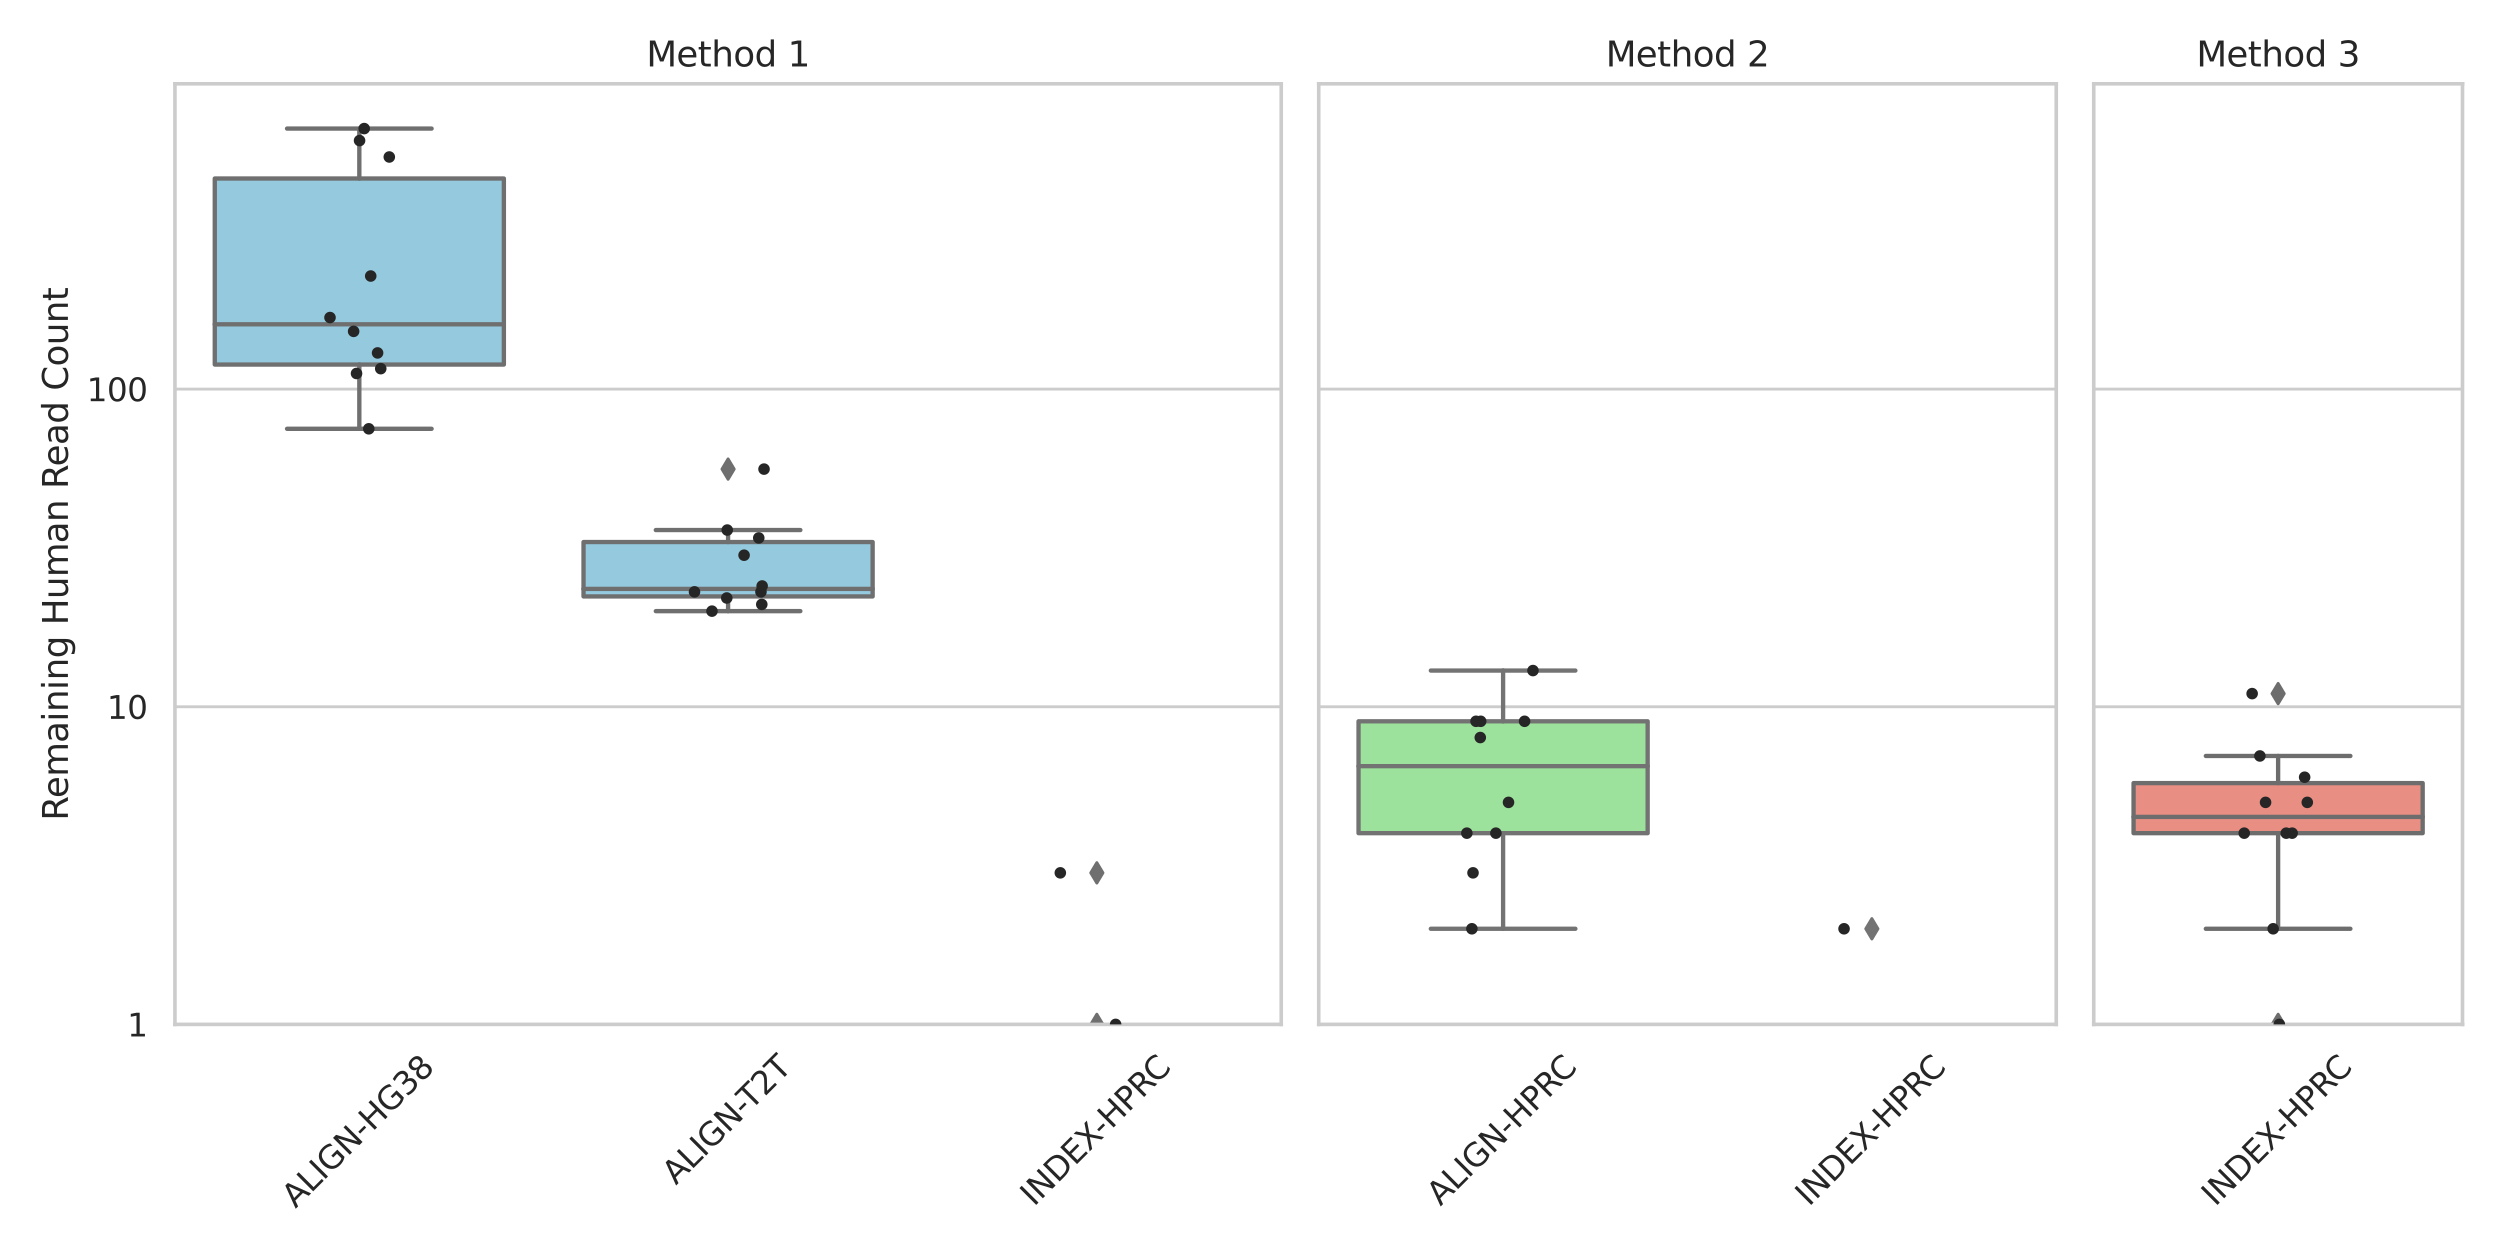 <?xml version="1.0" encoding="utf-8" standalone="no"?>
<!DOCTYPE svg PUBLIC "-//W3C//DTD SVG 1.1//EN"
  "http://www.w3.org/Graphics/SVG/1.1/DTD/svg11.dtd">
<svg xmlns:xlink="http://www.w3.org/1999/xlink" width="864pt" height="432pt" viewBox="0 0 864 432" xmlns="http://www.w3.org/2000/svg" version="1.1">
 <defs>
  <style type="text/css">*{stroke-linejoin: round; stroke-linecap: butt}</style>
 </defs>
 <g id="figure_1">
  <g id="patch_1">
   <path d="M 0 432 
L 864 432 
L 864 0 
L 0 0 
z
" style="fill: #ffffff"/>
  </g>
  <g id="axes_1">
   <g id="patch_2">
    <path d="M 60.46 354.032 
L 442.79 354.032 
L 442.79 28.96 
L 60.46 28.96 
z
" style="fill: #ffffff"/>
   </g>
   <g id="matplotlib.axis_1">
    <g id="xtick_1">
     <g id="text_1">
      <!-- ALIGN-HG38 -->
      <g style="fill: #262626" transform="translate(102.14 417.818)rotate(-45)scale(0.11 -0.11)">
       <defs>
        <path id="DejaVuSans-41" d="M 2188 4044 
L 1331 1722 
L 3047 1722 
L 2188 4044 
z
M 1831 4666 
L 2547 4666 
L 4325 0 
L 3669 0 
L 3244 1197 
L 1141 1197 
L 716 0 
L 50 0 
L 1831 4666 
z
" transform="scale(0.016)"/>
        <path id="DejaVuSans-4c" d="M 628 4666 
L 1259 4666 
L 1259 531 
L 3531 531 
L 3531 0 
L 628 0 
L 628 4666 
z
" transform="scale(0.016)"/>
        <path id="DejaVuSans-49" d="M 628 4666 
L 1259 4666 
L 1259 0 
L 628 0 
L 628 4666 
z
" transform="scale(0.016)"/>
        <path id="DejaVuSans-47" d="M 3809 666 
L 3809 1919 
L 2778 1919 
L 2778 2438 
L 4434 2438 
L 4434 434 
Q 4069 175 3628 42 
Q 3188 -91 2688 -91 
Q 1594 -91 976 548 
Q 359 1188 359 2328 
Q 359 3472 976 4111 
Q 1594 4750 2688 4750 
Q 3144 4750 3555 4637 
Q 3966 4525 4313 4306 
L 4313 3634 
Q 3963 3931 3569 4081 
Q 3175 4231 2741 4231 
Q 1884 4231 1454 3753 
Q 1025 3275 1025 2328 
Q 1025 1384 1454 906 
Q 1884 428 2741 428 
Q 3075 428 3337 486 
Q 3600 544 3809 666 
z
" transform="scale(0.016)"/>
        <path id="DejaVuSans-4e" d="M 628 4666 
L 1478 4666 
L 3547 763 
L 3547 4666 
L 4159 4666 
L 4159 0 
L 3309 0 
L 1241 3903 
L 1241 0 
L 628 0 
L 628 4666 
z
" transform="scale(0.016)"/>
        <path id="DejaVuSans-2d" d="M 313 2009 
L 1997 2009 
L 1997 1497 
L 313 1497 
L 313 2009 
z
" transform="scale(0.016)"/>
        <path id="DejaVuSans-48" d="M 628 4666 
L 1259 4666 
L 1259 2753 
L 3553 2753 
L 3553 4666 
L 4184 4666 
L 4184 0 
L 3553 0 
L 3553 2222 
L 1259 2222 
L 1259 0 
L 628 0 
L 628 4666 
z
" transform="scale(0.016)"/>
        <path id="DejaVuSans-33" d="M 2597 2516 
Q 3050 2419 3304 2112 
Q 3559 1806 3559 1356 
Q 3559 666 3084 287 
Q 2609 -91 1734 -91 
Q 1441 -91 1130 -33 
Q 819 25 488 141 
L 488 750 
Q 750 597 1062 519 
Q 1375 441 1716 441 
Q 2309 441 2620 675 
Q 2931 909 2931 1356 
Q 2931 1769 2642 2001 
Q 2353 2234 1838 2234 
L 1294 2234 
L 1294 2753 
L 1863 2753 
Q 2328 2753 2575 2939 
Q 2822 3125 2822 3475 
Q 2822 3834 2567 4026 
Q 2313 4219 1838 4219 
Q 1578 4219 1281 4162 
Q 984 4106 628 3988 
L 628 4550 
Q 988 4650 1302 4700 
Q 1616 4750 1894 4750 
Q 2613 4750 3031 4423 
Q 3450 4097 3450 3541 
Q 3450 3153 3228 2886 
Q 3006 2619 2597 2516 
z
" transform="scale(0.016)"/>
        <path id="DejaVuSans-38" d="M 2034 2216 
Q 1584 2216 1326 1975 
Q 1069 1734 1069 1313 
Q 1069 891 1326 650 
Q 1584 409 2034 409 
Q 2484 409 2743 651 
Q 3003 894 3003 1313 
Q 3003 1734 2745 1975 
Q 2488 2216 2034 2216 
z
M 1403 2484 
Q 997 2584 770 2862 
Q 544 3141 544 3541 
Q 544 4100 942 4425 
Q 1341 4750 2034 4750 
Q 2731 4750 3128 4425 
Q 3525 4100 3525 3541 
Q 3525 3141 3298 2862 
Q 3072 2584 2669 2484 
Q 3125 2378 3379 2068 
Q 3634 1759 3634 1313 
Q 3634 634 3220 271 
Q 2806 -91 2034 -91 
Q 1263 -91 848 271 
Q 434 634 434 1313 
Q 434 1759 690 2068 
Q 947 2378 1403 2484 
z
M 1172 3481 
Q 1172 3119 1398 2916 
Q 1625 2713 2034 2713 
Q 2441 2713 2670 2916 
Q 2900 3119 2900 3481 
Q 2900 3844 2670 4047 
Q 2441 4250 2034 4250 
Q 1625 4250 1398 4047 
Q 1172 3844 1172 3481 
z
" transform="scale(0.016)"/>
       </defs>
       <use xlink:href="#DejaVuSans-41"/>
       <use xlink:href="#DejaVuSans-4c" x="68.408"/>
       <use xlink:href="#DejaVuSans-49" x="124.121"/>
       <use xlink:href="#DejaVuSans-47" x="153.613"/>
       <use xlink:href="#DejaVuSans-4e" x="231.104"/>
       <use xlink:href="#DejaVuSans-2d" x="305.908"/>
       <use xlink:href="#DejaVuSans-48" x="341.992"/>
       <use xlink:href="#DejaVuSans-47" x="417.188"/>
       <use xlink:href="#DejaVuSans-33" x="494.678"/>
       <use xlink:href="#DejaVuSans-38" x="558.301"/>
      </g>
     </g>
    </g>
    <g id="xtick_2">
     <g id="text_2">
      <!-- ALIGN-T2T -->
      <g style="fill: #262626" transform="translate(233.6 409.784)rotate(-45)scale(0.11 -0.11)">
       <defs>
        <path id="DejaVuSans-54" d="M -19 4666 
L 3928 4666 
L 3928 4134 
L 2272 4134 
L 2272 0 
L 1638 0 
L 1638 4134 
L -19 4134 
L -19 4666 
z
" transform="scale(0.016)"/>
        <path id="DejaVuSans-32" d="M 1228 531 
L 3431 531 
L 3431 0 
L 469 0 
L 469 531 
Q 828 903 1448 1529 
Q 2069 2156 2228 2338 
Q 2531 2678 2651 2914 
Q 2772 3150 2772 3378 
Q 2772 3750 2511 3984 
Q 2250 4219 1831 4219 
Q 1534 4219 1204 4116 
Q 875 4013 500 3803 
L 500 4441 
Q 881 4594 1212 4672 
Q 1544 4750 1819 4750 
Q 2544 4750 2975 4387 
Q 3406 4025 3406 3419 
Q 3406 3131 3298 2873 
Q 3191 2616 2906 2266 
Q 2828 2175 2409 1742 
Q 1991 1309 1228 531 
z
" transform="scale(0.016)"/>
       </defs>
       <use xlink:href="#DejaVuSans-41"/>
       <use xlink:href="#DejaVuSans-4c" x="68.408"/>
       <use xlink:href="#DejaVuSans-49" x="124.121"/>
       <use xlink:href="#DejaVuSans-47" x="153.613"/>
       <use xlink:href="#DejaVuSans-4e" x="231.104"/>
       <use xlink:href="#DejaVuSans-2d" x="305.908"/>
       <use xlink:href="#DejaVuSans-54" x="332.867"/>
       <use xlink:href="#DejaVuSans-32" x="393.951"/>
       <use xlink:href="#DejaVuSans-54" x="457.574"/>
      </g>
     </g>
    </g>
    <g id="xtick_3">
     <g id="text_3">
      <!-- INDEX-HPRC -->
      <g style="fill: #262626" transform="translate(357.34 417.192)rotate(-45)scale(0.11 -0.11)">
       <defs>
        <path id="DejaVuSans-44" d="M 1259 4147 
L 1259 519 
L 2022 519 
Q 2988 519 3436 956 
Q 3884 1394 3884 2338 
Q 3884 3275 3436 3711 
Q 2988 4147 2022 4147 
L 1259 4147 
z
M 628 4666 
L 1925 4666 
Q 3281 4666 3915 4102 
Q 4550 3538 4550 2338 
Q 4550 1131 3912 565 
Q 3275 0 1925 0 
L 628 0 
L 628 4666 
z
" transform="scale(0.016)"/>
        <path id="DejaVuSans-45" d="M 628 4666 
L 3578 4666 
L 3578 4134 
L 1259 4134 
L 1259 2753 
L 3481 2753 
L 3481 2222 
L 1259 2222 
L 1259 531 
L 3634 531 
L 3634 0 
L 628 0 
L 628 4666 
z
" transform="scale(0.016)"/>
        <path id="DejaVuSans-58" d="M 403 4666 
L 1081 4666 
L 2241 2931 
L 3406 4666 
L 4084 4666 
L 2584 2425 
L 4184 0 
L 3506 0 
L 2194 1984 
L 872 0 
L 191 0 
L 1856 2491 
L 403 4666 
z
" transform="scale(0.016)"/>
        <path id="DejaVuSans-50" d="M 1259 4147 
L 1259 2394 
L 2053 2394 
Q 2494 2394 2734 2622 
Q 2975 2850 2975 3272 
Q 2975 3691 2734 3919 
Q 2494 4147 2053 4147 
L 1259 4147 
z
M 628 4666 
L 2053 4666 
Q 2838 4666 3239 4311 
Q 3641 3956 3641 3272 
Q 3641 2581 3239 2228 
Q 2838 1875 2053 1875 
L 1259 1875 
L 1259 0 
L 628 0 
L 628 4666 
z
" transform="scale(0.016)"/>
        <path id="DejaVuSans-52" d="M 2841 2188 
Q 3044 2119 3236 1894 
Q 3428 1669 3622 1275 
L 4263 0 
L 3584 0 
L 2988 1197 
Q 2756 1666 2539 1819 
Q 2322 1972 1947 1972 
L 1259 1972 
L 1259 0 
L 628 0 
L 628 4666 
L 2053 4666 
Q 2853 4666 3247 4331 
Q 3641 3997 3641 3322 
Q 3641 2881 3436 2590 
Q 3231 2300 2841 2188 
z
M 1259 4147 
L 1259 2491 
L 2053 2491 
Q 2509 2491 2742 2702 
Q 2975 2913 2975 3322 
Q 2975 3731 2742 3939 
Q 2509 4147 2053 4147 
L 1259 4147 
z
" transform="scale(0.016)"/>
        <path id="DejaVuSans-43" d="M 4122 4306 
L 4122 3641 
Q 3803 3938 3442 4084 
Q 3081 4231 2675 4231 
Q 1875 4231 1450 3742 
Q 1025 3253 1025 2328 
Q 1025 1406 1450 917 
Q 1875 428 2675 428 
Q 3081 428 3442 575 
Q 3803 722 4122 1019 
L 4122 359 
Q 3791 134 3420 21 
Q 3050 -91 2638 -91 
Q 1578 -91 968 557 
Q 359 1206 359 2328 
Q 359 3453 968 4101 
Q 1578 4750 2638 4750 
Q 3056 4750 3426 4639 
Q 3797 4528 4122 4306 
z
" transform="scale(0.016)"/>
       </defs>
       <use xlink:href="#DejaVuSans-49"/>
       <use xlink:href="#DejaVuSans-4e" x="29.492"/>
       <use xlink:href="#DejaVuSans-44" x="104.297"/>
       <use xlink:href="#DejaVuSans-45" x="181.299"/>
       <use xlink:href="#DejaVuSans-58" x="244.482"/>
       <use xlink:href="#DejaVuSans-2d" x="307.988"/>
       <use xlink:href="#DejaVuSans-48" x="344.072"/>
       <use xlink:href="#DejaVuSans-50" x="419.268"/>
       <use xlink:href="#DejaVuSans-52" x="479.57"/>
       <use xlink:href="#DejaVuSans-43" x="544.053"/>
      </g>
     </g>
    </g>
   </g>
   <g id="matplotlib.axis_2">
    <g id="ytick_1">
     <g id="line2d_1">
      <path d="M 60.46 354.032 
L 442.79 354.032 
" clip-path="url(#p36058780d0)" style="fill: none; stroke: #cccccc; stroke-linecap: round"/>
     </g>
     <g id="text_4">
      <!-- 1 -->
      <g style="fill: #262626" transform="translate(43.961 358.211)scale(0.11 -0.11)">
       <defs>
        <path id="DejaVuSans-31" d="M 794 531 
L 1825 531 
L 1825 4091 
L 703 3866 
L 703 4441 
L 1819 4666 
L 2450 4666 
L 2450 531 
L 3481 531 
L 3481 0 
L 794 0 
L 794 531 
z
" transform="scale(0.016)"/>
       </defs>
       <use xlink:href="#DejaVuSans-31"/>
      </g>
     </g>
    </g>
    <g id="ytick_2">
     <g id="line2d_2">
      <path d="M 60.46 244.255 
L 442.79 244.255 
" clip-path="url(#p36058780d0)" style="fill: none; stroke: #cccccc; stroke-linecap: round"/>
     </g>
     <g id="text_5">
      <!-- 10 -->
      <g style="fill: #262626" transform="translate(36.962 248.435)scale(0.11 -0.11)">
       <defs>
        <path id="DejaVuSans-30" d="M 2034 4250 
Q 1547 4250 1301 3770 
Q 1056 3291 1056 2328 
Q 1056 1369 1301 889 
Q 1547 409 2034 409 
Q 2525 409 2770 889 
Q 3016 1369 3016 2328 
Q 3016 3291 2770 3770 
Q 2525 4250 2034 4250 
z
M 2034 4750 
Q 2819 4750 3233 4129 
Q 3647 3509 3647 2328 
Q 3647 1150 3233 529 
Q 2819 -91 2034 -91 
Q 1250 -91 836 529 
Q 422 1150 422 2328 
Q 422 3509 836 4129 
Q 1250 4750 2034 4750 
z
" transform="scale(0.016)"/>
       </defs>
       <use xlink:href="#DejaVuSans-31"/>
       <use xlink:href="#DejaVuSans-30" x="63.623"/>
      </g>
     </g>
    </g>
    <g id="ytick_3">
     <g id="line2d_3">
      <path d="M 60.46 134.479 
L 442.79 134.479 
" clip-path="url(#p36058780d0)" style="fill: none; stroke: #cccccc; stroke-linecap: round"/>
     </g>
     <g id="text_6">
      <!-- 100 -->
      <g style="fill: #262626" transform="translate(29.964 138.658)scale(0.11 -0.11)">
       <use xlink:href="#DejaVuSans-31"/>
       <use xlink:href="#DejaVuSans-30" x="63.623"/>
       <use xlink:href="#DejaVuSans-30" x="127.246"/>
      </g>
     </g>
    </g>
    <g id="ytick_4"/>
    <g id="ytick_5"/>
    <g id="ytick_6"/>
    <g id="ytick_7"/>
    <g id="ytick_8"/>
    <g id="ytick_9"/>
    <g id="ytick_10"/>
    <g id="ytick_11"/>
    <g id="ytick_12"/>
    <g id="ytick_13"/>
    <g id="ytick_14"/>
    <g id="ytick_15"/>
    <g id="ytick_16"/>
    <g id="ytick_17"/>
    <g id="ytick_18"/>
    <g id="ytick_19"/>
    <g id="ytick_20"/>
    <g id="ytick_21"/>
    <g id="ytick_22"/>
    <g id="ytick_23"/>
    <g id="ytick_24"/>
    <g id="ytick_25"/>
    <g id="ytick_26"/>
    <g id="ytick_27"/>
    <g id="text_7">
     <!-- Remaining Human Read Count -->
     <g style="fill: #262626" transform="translate(23.468 283.61)rotate(-90)scale(0.12 -0.12)">
      <defs>
       <path id="DejaVuSans-65" d="M 3597 1894 
L 3597 1613 
L 953 1613 
Q 991 1019 1311 708 
Q 1631 397 2203 397 
Q 2534 397 2845 478 
Q 3156 559 3463 722 
L 3463 178 
Q 3153 47 2828 -22 
Q 2503 -91 2169 -91 
Q 1331 -91 842 396 
Q 353 884 353 1716 
Q 353 2575 817 3079 
Q 1281 3584 2069 3584 
Q 2775 3584 3186 3129 
Q 3597 2675 3597 1894 
z
M 3022 2063 
Q 3016 2534 2758 2815 
Q 2500 3097 2075 3097 
Q 1594 3097 1305 2825 
Q 1016 2553 972 2059 
L 3022 2063 
z
" transform="scale(0.016)"/>
       <path id="DejaVuSans-6d" d="M 3328 2828 
Q 3544 3216 3844 3400 
Q 4144 3584 4550 3584 
Q 5097 3584 5394 3201 
Q 5691 2819 5691 2113 
L 5691 0 
L 5113 0 
L 5113 2094 
Q 5113 2597 4934 2840 
Q 4756 3084 4391 3084 
Q 3944 3084 3684 2787 
Q 3425 2491 3425 1978 
L 3425 0 
L 2847 0 
L 2847 2094 
Q 2847 2600 2669 2842 
Q 2491 3084 2119 3084 
Q 1678 3084 1418 2786 
Q 1159 2488 1159 1978 
L 1159 0 
L 581 0 
L 581 3500 
L 1159 3500 
L 1159 2956 
Q 1356 3278 1631 3431 
Q 1906 3584 2284 3584 
Q 2666 3584 2933 3390 
Q 3200 3197 3328 2828 
z
" transform="scale(0.016)"/>
       <path id="DejaVuSans-61" d="M 2194 1759 
Q 1497 1759 1228 1600 
Q 959 1441 959 1056 
Q 959 750 1161 570 
Q 1363 391 1709 391 
Q 2188 391 2477 730 
Q 2766 1069 2766 1631 
L 2766 1759 
L 2194 1759 
z
M 3341 1997 
L 3341 0 
L 2766 0 
L 2766 531 
Q 2569 213 2275 61 
Q 1981 -91 1556 -91 
Q 1019 -91 701 211 
Q 384 513 384 1019 
Q 384 1609 779 1909 
Q 1175 2209 1959 2209 
L 2766 2209 
L 2766 2266 
Q 2766 2663 2505 2880 
Q 2244 3097 1772 3097 
Q 1472 3097 1187 3025 
Q 903 2953 641 2809 
L 641 3341 
Q 956 3463 1253 3523 
Q 1550 3584 1831 3584 
Q 2591 3584 2966 3190 
Q 3341 2797 3341 1997 
z
" transform="scale(0.016)"/>
       <path id="DejaVuSans-69" d="M 603 3500 
L 1178 3500 
L 1178 0 
L 603 0 
L 603 3500 
z
M 603 4863 
L 1178 4863 
L 1178 4134 
L 603 4134 
L 603 4863 
z
" transform="scale(0.016)"/>
       <path id="DejaVuSans-6e" d="M 3513 2113 
L 3513 0 
L 2938 0 
L 2938 2094 
Q 2938 2591 2744 2837 
Q 2550 3084 2163 3084 
Q 1697 3084 1428 2787 
Q 1159 2491 1159 1978 
L 1159 0 
L 581 0 
L 581 3500 
L 1159 3500 
L 1159 2956 
Q 1366 3272 1645 3428 
Q 1925 3584 2291 3584 
Q 2894 3584 3203 3211 
Q 3513 2838 3513 2113 
z
" transform="scale(0.016)"/>
       <path id="DejaVuSans-67" d="M 2906 1791 
Q 2906 2416 2648 2759 
Q 2391 3103 1925 3103 
Q 1463 3103 1205 2759 
Q 947 2416 947 1791 
Q 947 1169 1205 825 
Q 1463 481 1925 481 
Q 2391 481 2648 825 
Q 2906 1169 2906 1791 
z
M 3481 434 
Q 3481 -459 3084 -895 
Q 2688 -1331 1869 -1331 
Q 1566 -1331 1297 -1286 
Q 1028 -1241 775 -1147 
L 775 -588 
Q 1028 -725 1275 -790 
Q 1522 -856 1778 -856 
Q 2344 -856 2625 -561 
Q 2906 -266 2906 331 
L 2906 616 
Q 2728 306 2450 153 
Q 2172 0 1784 0 
Q 1141 0 747 490 
Q 353 981 353 1791 
Q 353 2603 747 3093 
Q 1141 3584 1784 3584 
Q 2172 3584 2450 3431 
Q 2728 3278 2906 2969 
L 2906 3500 
L 3481 3500 
L 3481 434 
z
" transform="scale(0.016)"/>
       <path id="DejaVuSans-20" transform="scale(0.016)"/>
       <path id="DejaVuSans-75" d="M 544 1381 
L 544 3500 
L 1119 3500 
L 1119 1403 
Q 1119 906 1312 657 
Q 1506 409 1894 409 
Q 2359 409 2629 706 
Q 2900 1003 2900 1516 
L 2900 3500 
L 3475 3500 
L 3475 0 
L 2900 0 
L 2900 538 
Q 2691 219 2414 64 
Q 2138 -91 1772 -91 
Q 1169 -91 856 284 
Q 544 659 544 1381 
z
M 1991 3584 
L 1991 3584 
z
" transform="scale(0.016)"/>
       <path id="DejaVuSans-64" d="M 2906 2969 
L 2906 4863 
L 3481 4863 
L 3481 0 
L 2906 0 
L 2906 525 
Q 2725 213 2448 61 
Q 2172 -91 1784 -91 
Q 1150 -91 751 415 
Q 353 922 353 1747 
Q 353 2572 751 3078 
Q 1150 3584 1784 3584 
Q 2172 3584 2448 3432 
Q 2725 3281 2906 2969 
z
M 947 1747 
Q 947 1113 1208 752 
Q 1469 391 1925 391 
Q 2381 391 2643 752 
Q 2906 1113 2906 1747 
Q 2906 2381 2643 2742 
Q 2381 3103 1925 3103 
Q 1469 3103 1208 2742 
Q 947 2381 947 1747 
z
" transform="scale(0.016)"/>
       <path id="DejaVuSans-6f" d="M 1959 3097 
Q 1497 3097 1228 2736 
Q 959 2375 959 1747 
Q 959 1119 1226 758 
Q 1494 397 1959 397 
Q 2419 397 2687 759 
Q 2956 1122 2956 1747 
Q 2956 2369 2687 2733 
Q 2419 3097 1959 3097 
z
M 1959 3584 
Q 2709 3584 3137 3096 
Q 3566 2609 3566 1747 
Q 3566 888 3137 398 
Q 2709 -91 1959 -91 
Q 1206 -91 779 398 
Q 353 888 353 1747 
Q 353 2609 779 3096 
Q 1206 3584 1959 3584 
z
" transform="scale(0.016)"/>
       <path id="DejaVuSans-74" d="M 1172 4494 
L 1172 3500 
L 2356 3500 
L 2356 3053 
L 1172 3053 
L 1172 1153 
Q 1172 725 1289 603 
Q 1406 481 1766 481 
L 2356 481 
L 2356 0 
L 1766 0 
Q 1100 0 847 248 
Q 594 497 594 1153 
L 594 3053 
L 172 3053 
L 172 3500 
L 594 3500 
L 594 4494 
L 1172 4494 
z
" transform="scale(0.016)"/>
      </defs>
      <use xlink:href="#DejaVuSans-52"/>
      <use xlink:href="#DejaVuSans-65" x="64.982"/>
      <use xlink:href="#DejaVuSans-6d" x="126.506"/>
      <use xlink:href="#DejaVuSans-61" x="223.918"/>
      <use xlink:href="#DejaVuSans-69" x="285.197"/>
      <use xlink:href="#DejaVuSans-6e" x="312.98"/>
      <use xlink:href="#DejaVuSans-69" x="376.359"/>
      <use xlink:href="#DejaVuSans-6e" x="404.143"/>
      <use xlink:href="#DejaVuSans-67" x="467.521"/>
      <use xlink:href="#DejaVuSans-20" x="530.998"/>
      <use xlink:href="#DejaVuSans-48" x="562.785"/>
      <use xlink:href="#DejaVuSans-75" x="637.98"/>
      <use xlink:href="#DejaVuSans-6d" x="701.359"/>
      <use xlink:href="#DejaVuSans-61" x="798.771"/>
      <use xlink:href="#DejaVuSans-6e" x="860.051"/>
      <use xlink:href="#DejaVuSans-20" x="923.43"/>
      <use xlink:href="#DejaVuSans-52" x="955.217"/>
      <use xlink:href="#DejaVuSans-65" x="1020.199"/>
      <use xlink:href="#DejaVuSans-61" x="1081.723"/>
      <use xlink:href="#DejaVuSans-64" x="1143.002"/>
      <use xlink:href="#DejaVuSans-20" x="1206.479"/>
      <use xlink:href="#DejaVuSans-43" x="1238.266"/>
      <use xlink:href="#DejaVuSans-6f" x="1308.09"/>
      <use xlink:href="#DejaVuSans-75" x="1369.271"/>
      <use xlink:href="#DejaVuSans-6e" x="1432.65"/>
      <use xlink:href="#DejaVuSans-74" x="1496.029"/>
     </g>
    </g>
   </g>
   <g id="patch_3">
    <path d="M 74.224 125.985 
L 174.139 125.985 
L 174.139 61.697 
L 74.224 61.697 
L 74.224 125.985 
z
" clip-path="url(#p36058780d0)" style="fill: #94c9de; stroke: #6f6f6f; stroke-width: 1.5; stroke-linejoin: miter"/>
   </g>
   <g id="patch_4">
    <path d="M 201.667 206.127 
L 301.583 206.127 
L 301.583 187.335 
L 201.667 187.335 
L 201.667 206.127 
z
" clip-path="url(#p36058780d0)" style="fill: #94c9de; stroke: #6f6f6f; stroke-width: 1.5; stroke-linejoin: miter"/>
   </g>
   <g id="patch_5">
    <path d="M 329.111 110130.762 
L 429.026 110130.762 
L 429.026 110130.762 
L 329.111 110130.762 
L 329.111 110130.762 
z
" clip-path="url(#p36058780d0)" style="fill: #94c9de; stroke: #6f6f6f; stroke-width: 1.5; stroke-linejoin: miter"/>
   </g>
   <g id="patch_6">
    <path d="M 124.182 110130.762 
L 124.182 110130.762 
L 124.182 110130.762 
L 124.182 110130.762 
z
" clip-path="url(#p36058780d0)" style="fill: #94c9de; stroke: #6f6f6f; stroke-width: 0.75; stroke-linejoin: miter"/>
   </g>
   <g id="PathCollection_1"/>
   <g id="line2d_4">
    <path d="M 124.182 125.985 
L 124.182 148.194 
" clip-path="url(#p36058780d0)" style="fill: none; stroke: #6f6f6f; stroke-width: 1.5; stroke-linecap: round"/>
   </g>
   <g id="line2d_5">
    <path d="M 124.182 61.697 
L 124.182 44.44 
" clip-path="url(#p36058780d0)" style="fill: none; stroke: #6f6f6f; stroke-width: 1.5; stroke-linecap: round"/>
   </g>
   <g id="line2d_6">
    <path d="M 99.203 148.194 
L 149.161 148.194 
" clip-path="url(#p36058780d0)" style="fill: none; stroke: #6f6f6f; stroke-width: 1.5; stroke-linecap: round"/>
   </g>
   <g id="line2d_7">
    <path d="M 99.203 44.44 
L 149.161 44.44 
" clip-path="url(#p36058780d0)" style="fill: none; stroke: #6f6f6f; stroke-width: 1.5; stroke-linecap: round"/>
   </g>
   <g id="line2d_8"/>
   <g id="line2d_9">
    <path d="M 251.625 206.127 
L 251.625 211.209 
" clip-path="url(#p36058780d0)" style="fill: none; stroke: #6f6f6f; stroke-width: 1.5; stroke-linecap: round"/>
   </g>
   <g id="line2d_10">
    <path d="M 251.625 187.335 
L 251.625 183.186 
" clip-path="url(#p36058780d0)" style="fill: none; stroke: #6f6f6f; stroke-width: 1.5; stroke-linecap: round"/>
   </g>
   <g id="line2d_11">
    <path d="M 226.646 211.209 
L 276.604 211.209 
" clip-path="url(#p36058780d0)" style="fill: none; stroke: #6f6f6f; stroke-width: 1.5; stroke-linecap: round"/>
   </g>
   <g id="line2d_12">
    <path d="M 226.646 183.186 
L 276.604 183.186 
" clip-path="url(#p36058780d0)" style="fill: none; stroke: #6f6f6f; stroke-width: 1.5; stroke-linecap: round"/>
   </g>
   <g id="line2d_13">
    <defs>
     <path id="m461a2371e5" d="M -0 3.536 
L 2.121 0 
L -0 -3.536 
L -2.121 -0 
z
" style="stroke: #6f6f6f; stroke-linejoin: miter"/>
    </defs>
    <g clip-path="url(#p36058780d0)">
     <use xlink:href="#m461a2371e5" x="251.625" y="162.122" style="fill: #6f6f6f; stroke: #6f6f6f; stroke-linejoin: miter"/>
    </g>
   </g>
   <g id="line2d_14">
    <path clip-path="url(#p36058780d0)" style="fill: none; stroke: #6f6f6f; stroke-width: 1.5; stroke-linecap: round"/>
   </g>
   <g id="line2d_15">
    <path clip-path="url(#p36058780d0)" style="fill: none; stroke: #6f6f6f; stroke-width: 1.5; stroke-linecap: round"/>
   </g>
   <g id="line2d_16">
    <path clip-path="url(#p36058780d0)" style="fill: none; stroke: #6f6f6f; stroke-width: 1.5; stroke-linecap: round"/>
   </g>
   <g id="line2d_17">
    <path clip-path="url(#p36058780d0)" style="fill: none; stroke: #6f6f6f; stroke-width: 1.5; stroke-linecap: round"/>
   </g>
   <g id="line2d_18">
    <g clip-path="url(#p36058780d0)">
     <use xlink:href="#m461a2371e5" x="379.068" y="301.655" style="fill: #6f6f6f; stroke: #6f6f6f; stroke-linejoin: miter"/>
     <use xlink:href="#m461a2371e5" x="379.068" y="354.032" style="fill: #6f6f6f; stroke: #6f6f6f; stroke-linejoin: miter"/>
    </g>
   </g>
   <g id="line2d_19">
    <path d="M 74.224 112.071 
L 174.139 112.071 
" clip-path="url(#p36058780d0)" style="fill: none; stroke: #6f6f6f; stroke-width: 1.5; stroke-linecap: round"/>
   </g>
   <g id="line2d_20">
    <path d="M 201.667 203.521 
L 301.583 203.521 
" clip-path="url(#p36058780d0)" style="fill: none; stroke: #6f6f6f; stroke-width: 1.5; stroke-linecap: round"/>
   </g>
   <g id="line2d_21">
    <path clip-path="url(#p36058780d0)" style="fill: none; stroke: #6f6f6f; stroke-width: 1.5; stroke-linecap: round"/>
   </g>
   <g id="patch_7">
    <path d="M 60.46 354.032 
L 60.46 28.96 
" style="fill: none; stroke: #cccccc; stroke-width: 1.25; stroke-linejoin: miter; stroke-linecap: square"/>
   </g>
   <g id="patch_8">
    <path d="M 442.79 354.032 
L 442.79 28.96 
" style="fill: none; stroke: #cccccc; stroke-width: 1.25; stroke-linejoin: miter; stroke-linecap: square"/>
   </g>
   <g id="patch_9">
    <path d="M 60.46 354.032 
L 442.79 354.032 
" style="fill: none; stroke: #cccccc; stroke-width: 1.25; stroke-linejoin: miter; stroke-linecap: square"/>
   </g>
   <g id="patch_10">
    <path d="M 60.46 28.96 
L 442.79 28.96 
" style="fill: none; stroke: #cccccc; stroke-width: 1.25; stroke-linejoin: miter; stroke-linecap: square"/>
   </g>
   <g id="PathCollection_2">
    <defs>
     <path id="C0_0_27b088136b" d="M 0 2 
C 0.53 2 1.039 1.789 1.414 1.414 
C 1.789 1.039 2 0.53 2 -0 
C 2 -0.53 1.789 -1.039 1.414 -1.414 
C 1.039 -1.789 0.53 -2 0 -2 
C -0.53 -2 -1.039 -1.789 -1.414 -1.414 
C -1.789 -1.039 -2 -0.53 -2 0 
C -2 0.53 -1.789 1.039 -1.414 1.414 
C -1.039 1.789 -0.53 2 0 2 
z
"/>
    </defs>
    <g clip-path="url(#p36058780d0)">
     <use xlink:href="#C0_0_27b088136b" x="122.214" y="114.516" style="fill: #262626"/>
    </g>
    <g clip-path="url(#p36058780d0)">
     <use xlink:href="#C0_0_27b088136b" x="125.868" y="44.44" style="fill: #262626"/>
    </g>
    <g clip-path="url(#p36058780d0)">
     <use xlink:href="#C0_0_27b088136b" x="123.216" y="129.076" style="fill: #262626"/>
    </g>
    <g clip-path="url(#p36058780d0)">
     <use xlink:href="#C0_0_27b088136b" x="127.453" y="148.194" style="fill: #262626"/>
    </g>
    <g clip-path="url(#p36058780d0)">
     <use xlink:href="#C0_0_27b088136b" x="131.585" y="127.403" style="fill: #262626"/>
    </g>
    <g clip-path="url(#p36058780d0)">
     <use xlink:href="#C0_0_27b088136b" x="124.265" y="48.581" style="fill: #262626"/>
    </g>
    <g clip-path="url(#p36058780d0)">
     <use xlink:href="#C0_0_27b088136b" x="130.495" y="121.97" style="fill: #262626"/>
    </g>
    <g clip-path="url(#p36058780d0)">
     <use xlink:href="#C0_0_27b088136b" x="128.121" y="95.395" style="fill: #262626"/>
    </g>
    <g clip-path="url(#p36058780d0)">
     <use xlink:href="#C0_0_27b088136b" x="114.049" y="109.745" style="fill: #262626"/>
    </g>
    <g clip-path="url(#p36058780d0)">
     <use xlink:href="#C0_0_27b088136b" x="134.54" y="54.256" style="fill: #262626"/>
    </g>
   </g>
   <g id="PathCollection_3">
    <defs>
     <path id="C1_0_4c90396c65" d="M 0 2 
C 0.53 2 1.039 1.789 1.414 1.414 
C 1.789 1.039 2 0.53 2 -0 
C 2 -0.53 1.789 -1.039 1.414 -1.414 
C 1.039 -1.789 0.53 -2 0 -2 
C -0.53 -2 -1.039 -1.789 -1.414 -1.414 
C -1.789 -1.039 -2 -0.53 -2 0 
C -2 0.53 -1.789 1.039 -1.414 1.414 
C -1.039 1.789 -0.53 2 0 2 
z
"/>
    </defs>
    <g clip-path="url(#p36058780d0)">
     <use xlink:href="#C1_0_4c90396c65" x="251.34" y="183.186" style="fill: #262626"/>
    </g>
    <g clip-path="url(#p36058780d0)">
     <use xlink:href="#C1_0_4c90396c65" x="263.399" y="202.517" style="fill: #262626"/>
    </g>
    <g clip-path="url(#p36058780d0)">
     <use xlink:href="#C1_0_4c90396c65" x="264.05" y="162.122" style="fill: #262626"/>
    </g>
    <g clip-path="url(#p36058780d0)">
     <use xlink:href="#C1_0_4c90396c65" x="240.019" y="204.546" style="fill: #262626"/>
    </g>
    <g clip-path="url(#p36058780d0)">
     <use xlink:href="#C1_0_4c90396c65" x="251.172" y="206.665" style="fill: #262626"/>
    </g>
    <g clip-path="url(#p36058780d0)">
     <use xlink:href="#C1_0_4c90396c65" x="263.272" y="208.883" style="fill: #262626"/>
    </g>
    <g clip-path="url(#p36058780d0)">
     <use xlink:href="#C1_0_4c90396c65" x="257.156" y="191.879" style="fill: #262626"/>
    </g>
    <g clip-path="url(#p36058780d0)">
     <use xlink:href="#C1_0_4c90396c65" x="246.058" y="211.209" style="fill: #262626"/>
    </g>
    <g clip-path="url(#p36058780d0)">
     <use xlink:href="#C1_0_4c90396c65" x="262.985" y="204.546" style="fill: #262626"/>
    </g>
    <g clip-path="url(#p36058780d0)">
     <use xlink:href="#C1_0_4c90396c65" x="262.227" y="185.911" style="fill: #262626"/>
    </g>
   </g>
   <g id="PathCollection_4">
    <defs>
     <path id="C2_0_3af7fccdd0" d="M 0 2 
C 0.53 2 1.039 1.789 1.414 1.414 
C 1.789 1.039 2 0.53 2 -0 
C 2 -0.53 1.789 -1.039 1.414 -1.414 
C 1.039 -1.789 0.53 -2 0 -2 
C -0.53 -2 -1.039 -1.789 -1.414 -1.414 
C -1.789 -1.039 -2 -0.53 -2 0 
C -2 0.53 -1.789 1.039 -1.414 1.414 
C -1.039 1.789 -0.53 2 0 2 
z
"/>
    </defs>
    <g clip-path="url(#p36058780d0)">
     <use xlink:href="#C2_0_3af7fccdd0" x="366.447" y="301.655" style="fill: #262626"/>
    </g>
    <g clip-path="url(#p36058780d0)">
     <use xlink:href="#C2_0_3af7fccdd0" x="385.564" y="354.032" style="fill: #262626"/>
    </g>
   </g>
   <g id="text_8">
    <!-- Method 1 -->
    <g style="fill: #262626" transform="translate(223.397 22.96)scale(0.12 -0.12)">
     <defs>
      <path id="DejaVuSans-4d" d="M 628 4666 
L 1569 4666 
L 2759 1491 
L 3956 4666 
L 4897 4666 
L 4897 0 
L 4281 0 
L 4281 4097 
L 3078 897 
L 2444 897 
L 1241 4097 
L 1241 0 
L 628 0 
L 628 4666 
z
" transform="scale(0.016)"/>
      <path id="DejaVuSans-68" d="M 3513 2113 
L 3513 0 
L 2938 0 
L 2938 2094 
Q 2938 2591 2744 2837 
Q 2550 3084 2163 3084 
Q 1697 3084 1428 2787 
Q 1159 2491 1159 1978 
L 1159 0 
L 581 0 
L 581 4863 
L 1159 4863 
L 1159 2956 
Q 1366 3272 1645 3428 
Q 1925 3584 2291 3584 
Q 2894 3584 3203 3211 
Q 3513 2838 3513 2113 
z
" transform="scale(0.016)"/>
     </defs>
     <use xlink:href="#DejaVuSans-4d"/>
     <use xlink:href="#DejaVuSans-65" x="86.279"/>
     <use xlink:href="#DejaVuSans-74" x="147.803"/>
     <use xlink:href="#DejaVuSans-68" x="187.012"/>
     <use xlink:href="#DejaVuSans-6f" x="250.391"/>
     <use xlink:href="#DejaVuSans-64" x="311.572"/>
     <use xlink:href="#DejaVuSans-20" x="375.049"/>
     <use xlink:href="#DejaVuSans-31" x="406.836"/>
    </g>
   </g>
  </g>
  <g id="axes_2">
   <g id="patch_11">
    <path d="M 455.75 354.032 
L 710.637 354.032 
L 710.637 28.96 
L 455.75 28.96 
z
" style="fill: #ffffff"/>
   </g>
   <g id="matplotlib.axis_3">
    <g id="xtick_4">
     <g id="text_9">
      <!-- ALIGN-HPRC -->
      <g style="fill: #262626" transform="translate(497.824 417.03)rotate(-45)scale(0.11 -0.11)">
       <use xlink:href="#DejaVuSans-41"/>
       <use xlink:href="#DejaVuSans-4c" x="68.408"/>
       <use xlink:href="#DejaVuSans-49" x="124.121"/>
       <use xlink:href="#DejaVuSans-47" x="153.613"/>
       <use xlink:href="#DejaVuSans-4e" x="231.104"/>
       <use xlink:href="#DejaVuSans-2d" x="305.908"/>
       <use xlink:href="#DejaVuSans-48" x="341.992"/>
       <use xlink:href="#DejaVuSans-50" x="417.188"/>
       <use xlink:href="#DejaVuSans-52" x="477.49"/>
       <use xlink:href="#DejaVuSans-43" x="541.973"/>
      </g>
     </g>
    </g>
    <g id="xtick_5">
     <g id="text_10">
      <!-- INDEX-HPRC -->
      <g style="fill: #262626" transform="translate(625.187 417.192)rotate(-45)scale(0.11 -0.11)">
       <use xlink:href="#DejaVuSans-49"/>
       <use xlink:href="#DejaVuSans-4e" x="29.492"/>
       <use xlink:href="#DejaVuSans-44" x="104.297"/>
       <use xlink:href="#DejaVuSans-45" x="181.299"/>
       <use xlink:href="#DejaVuSans-58" x="244.482"/>
       <use xlink:href="#DejaVuSans-2d" x="307.988"/>
       <use xlink:href="#DejaVuSans-48" x="344.072"/>
       <use xlink:href="#DejaVuSans-50" x="419.268"/>
       <use xlink:href="#DejaVuSans-52" x="479.57"/>
       <use xlink:href="#DejaVuSans-43" x="544.053"/>
      </g>
     </g>
    </g>
   </g>
   <g id="matplotlib.axis_4">
    <g id="ytick_28">
     <g id="line2d_22">
      <path d="M 455.75 354.032 
L 710.637 354.032 
" clip-path="url(#p057d4a612e)" style="fill: none; stroke: #cccccc; stroke-linecap: round"/>
     </g>
    </g>
    <g id="ytick_29">
     <g id="line2d_23">
      <path d="M 455.75 244.255 
L 710.637 244.255 
" clip-path="url(#p057d4a612e)" style="fill: none; stroke: #cccccc; stroke-linecap: round"/>
     </g>
    </g>
    <g id="ytick_30">
     <g id="line2d_24">
      <path d="M 455.75 134.479 
L 710.637 134.479 
" clip-path="url(#p057d4a612e)" style="fill: none; stroke: #cccccc; stroke-linecap: round"/>
     </g>
    </g>
    <g id="ytick_31"/>
    <g id="ytick_32"/>
    <g id="ytick_33"/>
    <g id="ytick_34"/>
    <g id="ytick_35"/>
    <g id="ytick_36"/>
    <g id="ytick_37"/>
    <g id="ytick_38"/>
    <g id="ytick_39"/>
    <g id="ytick_40"/>
    <g id="ytick_41"/>
    <g id="ytick_42"/>
    <g id="ytick_43"/>
    <g id="ytick_44"/>
    <g id="ytick_45"/>
    <g id="ytick_46"/>
    <g id="ytick_47"/>
    <g id="ytick_48"/>
    <g id="ytick_49"/>
    <g id="ytick_50"/>
    <g id="ytick_51"/>
    <g id="ytick_52"/>
    <g id="ytick_53"/>
    <g id="ytick_54"/>
   </g>
   <g id="patch_12">
    <path d="M 469.514 287.94 
L 569.429 287.94 
L 569.429 249.278 
L 469.514 249.278 
L 469.514 287.94 
z
" clip-path="url(#p057d4a612e)" style="fill: #9ce29c; stroke: #737373; stroke-width: 1.5; stroke-linejoin: miter"/>
   </g>
   <g id="patch_13">
    <path d="M 596.957 110130.762 
L 696.873 110130.762 
L 696.873 110130.762 
L 596.957 110130.762 
L 596.957 110130.762 
z
" clip-path="url(#p057d4a612e)" style="fill: #9ce29c; stroke: #737373; stroke-width: 1.5; stroke-linejoin: miter"/>
   </g>
   <g id="patch_14">
    <path d="M 519.472 110130.762 
L 519.472 110130.762 
L 519.472 110130.762 
L 519.472 110130.762 
z
" clip-path="url(#p057d4a612e)" style="fill: #9ce29c; stroke: #737373; stroke-width: 0.75; stroke-linejoin: miter"/>
   </g>
   <g id="PathCollection_5"/>
   <g id="line2d_25">
    <path d="M 519.472 287.94 
L 519.472 320.986 
" clip-path="url(#p057d4a612e)" style="fill: none; stroke: #737373; stroke-width: 1.5; stroke-linecap: round"/>
   </g>
   <g id="line2d_26">
    <path d="M 519.472 249.278 
L 519.472 231.747 
" clip-path="url(#p057d4a612e)" style="fill: none; stroke: #737373; stroke-width: 1.5; stroke-linecap: round"/>
   </g>
   <g id="line2d_27">
    <path d="M 494.493 320.986 
L 544.451 320.986 
" clip-path="url(#p057d4a612e)" style="fill: none; stroke: #737373; stroke-width: 1.5; stroke-linecap: round"/>
   </g>
   <g id="line2d_28">
    <path d="M 494.493 231.747 
L 544.451 231.747 
" clip-path="url(#p057d4a612e)" style="fill: none; stroke: #737373; stroke-width: 1.5; stroke-linecap: round"/>
   </g>
   <g id="line2d_29"/>
   <g id="line2d_30">
    <path clip-path="url(#p057d4a612e)" style="fill: none; stroke: #737373; stroke-width: 1.5; stroke-linecap: round"/>
   </g>
   <g id="line2d_31">
    <path clip-path="url(#p057d4a612e)" style="fill: none; stroke: #737373; stroke-width: 1.5; stroke-linecap: round"/>
   </g>
   <g id="line2d_32">
    <path clip-path="url(#p057d4a612e)" style="fill: none; stroke: #737373; stroke-width: 1.5; stroke-linecap: round"/>
   </g>
   <g id="line2d_33">
    <path clip-path="url(#p057d4a612e)" style="fill: none; stroke: #737373; stroke-width: 1.5; stroke-linecap: round"/>
   </g>
   <g id="line2d_34">
    <defs>
     <path id="m1239e6068b" d="M -0 3.536 
L 2.121 0 
L -0 -3.536 
L -2.121 -0 
z
" style="stroke: #737373; stroke-linejoin: miter"/>
    </defs>
    <g clip-path="url(#p057d4a612e)">
     <use xlink:href="#m1239e6068b" x="646.915" y="320.986" style="fill: #737373; stroke: #737373; stroke-linejoin: miter"/>
    </g>
   </g>
   <g id="line2d_35">
    <path d="M 469.514 264.793 
L 569.429 264.793 
" clip-path="url(#p057d4a612e)" style="fill: none; stroke: #737373; stroke-width: 1.5; stroke-linecap: round"/>
   </g>
   <g id="line2d_36">
    <path clip-path="url(#p057d4a612e)" style="fill: none; stroke: #737373; stroke-width: 1.5; stroke-linecap: round"/>
   </g>
   <g id="patch_15">
    <path d="M 455.75 354.032 
L 455.75 28.96 
" style="fill: none; stroke: #cccccc; stroke-width: 1.25; stroke-linejoin: miter; stroke-linecap: square"/>
   </g>
   <g id="patch_16">
    <path d="M 710.637 354.032 
L 710.637 28.96 
" style="fill: none; stroke: #cccccc; stroke-width: 1.25; stroke-linejoin: miter; stroke-linecap: square"/>
   </g>
   <g id="patch_17">
    <path d="M 455.75 354.032 
L 710.637 354.032 
" style="fill: none; stroke: #cccccc; stroke-width: 1.25; stroke-linejoin: miter; stroke-linecap: square"/>
   </g>
   <g id="patch_18">
    <path d="M 455.75 28.96 
L 710.637 28.96 
" style="fill: none; stroke: #cccccc; stroke-width: 1.25; stroke-linejoin: miter; stroke-linecap: square"/>
   </g>
   <g id="PathCollection_6">
    <defs>
     <path id="C3_0_1a5f9202b1" d="M 0 2 
C 0.53 2 1.039 1.789 1.414 1.414 
C 1.789 1.039 2 0.53 2 -0 
C 2 -0.53 1.789 -1.039 1.414 -1.414 
C 1.039 -1.789 0.53 -2 0 -2 
C -0.53 -2 -1.039 -1.789 -1.414 -1.414 
C -1.789 -1.039 -2 -0.53 -2 0 
C -2 0.53 -1.789 1.039 -1.414 1.414 
C -1.039 1.789 -0.53 2 0 2 
z
"/>
    </defs>
    <g clip-path="url(#p057d4a612e)">
     <use xlink:href="#C3_0_1a5f9202b1" x="526.894" y="249.278" style="fill: #262626"/>
    </g>
    <g clip-path="url(#p057d4a612e)">
     <use xlink:href="#C3_0_1a5f9202b1" x="510.115" y="249.278" style="fill: #262626"/>
    </g>
    <g clip-path="url(#p057d4a612e)">
     <use xlink:href="#C3_0_1a5f9202b1" x="521.34" y="277.301" style="fill: #262626"/>
    </g>
    <g clip-path="url(#p057d4a612e)">
     <use xlink:href="#C3_0_1a5f9202b1" x="506.942" y="287.94" style="fill: #262626"/>
    </g>
    <g clip-path="url(#p057d4a612e)">
     <use xlink:href="#C3_0_1a5f9202b1" x="511.584" y="254.894" style="fill: #262626"/>
    </g>
    <g clip-path="url(#p057d4a612e)">
     <use xlink:href="#C3_0_1a5f9202b1" x="509.075" y="301.655" style="fill: #262626"/>
    </g>
    <g clip-path="url(#p057d4a612e)">
     <use xlink:href="#C3_0_1a5f9202b1" x="516.982" y="287.94" style="fill: #262626"/>
    </g>
    <g clip-path="url(#p057d4a612e)">
     <use xlink:href="#C3_0_1a5f9202b1" x="508.686" y="320.986" style="fill: #262626"/>
    </g>
    <g clip-path="url(#p057d4a612e)">
     <use xlink:href="#C3_0_1a5f9202b1" x="511.728" y="249.278" style="fill: #262626"/>
    </g>
    <g clip-path="url(#p057d4a612e)">
     <use xlink:href="#C3_0_1a5f9202b1" x="529.793" y="231.747" style="fill: #262626"/>
    </g>
   </g>
   <g id="PathCollection_7">
    <defs>
     <path id="C4_0_6c7224e4bf" d="M 0 2 
C 0.53 2 1.039 1.789 1.414 1.414 
C 1.789 1.039 2 0.53 2 -0 
C 2 -0.53 1.789 -1.039 1.414 -1.414 
C 1.039 -1.789 0.53 -2 0 -2 
C -0.53 -2 -1.039 -1.789 -1.414 -1.414 
C -1.789 -1.039 -2 -0.53 -2 0 
C -2 0.53 -1.789 1.039 -1.414 1.414 
C -1.039 1.789 -0.53 2 0 2 
z
"/>
    </defs>
    <g clip-path="url(#p057d4a612e)">
     <use xlink:href="#C4_0_6c7224e4bf" x="637.305" y="320.986" style="fill: #262626"/>
    </g>
   </g>
   <g id="text_11">
    <!-- Method 2 -->
    <g style="fill: #262626" transform="translate(554.965 22.96)scale(0.12 -0.12)">
     <use xlink:href="#DejaVuSans-4d"/>
     <use xlink:href="#DejaVuSans-65" x="86.279"/>
     <use xlink:href="#DejaVuSans-74" x="147.803"/>
     <use xlink:href="#DejaVuSans-68" x="187.012"/>
     <use xlink:href="#DejaVuSans-6f" x="250.391"/>
     <use xlink:href="#DejaVuSans-64" x="311.572"/>
     <use xlink:href="#DejaVuSans-20" x="375.049"/>
     <use xlink:href="#DejaVuSans-32" x="406.836"/>
    </g>
   </g>
  </g>
  <g id="axes_3">
   <g id="patch_19">
    <path d="M 723.597 354.032 
L 851.04 354.032 
L 851.04 28.96 
L 723.597 28.96 
z
" style="fill: #ffffff"/>
   </g>
   <g id="matplotlib.axis_5">
    <g id="xtick_6">
     <g id="text_12">
      <!-- INDEX-HPRC -->
      <g style="fill: #262626" transform="translate(765.59 417.192)rotate(-45)scale(0.11 -0.11)">
       <use xlink:href="#DejaVuSans-49"/>
       <use xlink:href="#DejaVuSans-4e" x="29.492"/>
       <use xlink:href="#DejaVuSans-44" x="104.297"/>
       <use xlink:href="#DejaVuSans-45" x="181.299"/>
       <use xlink:href="#DejaVuSans-58" x="244.482"/>
       <use xlink:href="#DejaVuSans-2d" x="307.988"/>
       <use xlink:href="#DejaVuSans-48" x="344.072"/>
       <use xlink:href="#DejaVuSans-50" x="419.268"/>
       <use xlink:href="#DejaVuSans-52" x="479.57"/>
       <use xlink:href="#DejaVuSans-43" x="544.053"/>
      </g>
     </g>
    </g>
   </g>
   <g id="matplotlib.axis_6">
    <g id="ytick_55">
     <g id="line2d_37">
      <path d="M 723.597 354.032 
L 851.04 354.032 
" clip-path="url(#p38a8d03c73)" style="fill: none; stroke: #cccccc; stroke-linecap: round"/>
     </g>
    </g>
    <g id="ytick_56">
     <g id="line2d_38">
      <path d="M 723.597 244.255 
L 851.04 244.255 
" clip-path="url(#p38a8d03c73)" style="fill: none; stroke: #cccccc; stroke-linecap: round"/>
     </g>
    </g>
    <g id="ytick_57">
     <g id="line2d_39">
      <path d="M 723.597 134.479 
L 851.04 134.479 
" clip-path="url(#p38a8d03c73)" style="fill: none; stroke: #cccccc; stroke-linecap: round"/>
     </g>
    </g>
    <g id="ytick_58"/>
    <g id="ytick_59"/>
    <g id="ytick_60"/>
    <g id="ytick_61"/>
    <g id="ytick_62"/>
    <g id="ytick_63"/>
    <g id="ytick_64"/>
    <g id="ytick_65"/>
    <g id="ytick_66"/>
    <g id="ytick_67"/>
    <g id="ytick_68"/>
    <g id="ytick_69"/>
    <g id="ytick_70"/>
    <g id="ytick_71"/>
    <g id="ytick_72"/>
    <g id="ytick_73"/>
    <g id="ytick_74"/>
    <g id="ytick_75"/>
    <g id="ytick_76"/>
    <g id="ytick_77"/>
    <g id="ytick_78"/>
    <g id="ytick_79"/>
    <g id="ytick_80"/>
    <g id="ytick_81"/>
   </g>
   <g id="patch_20">
    <path d="M 737.361 287.94 
L 837.276 287.94 
L 837.276 270.638 
L 737.361 270.638 
L 737.361 287.94 
z
" clip-path="url(#p38a8d03c73)" style="fill: #e98e83; stroke: #6d6d6d; stroke-width: 1.5; stroke-linejoin: miter"/>
   </g>
   <g id="patch_21">
    <path d="M 787.318 110130.762 
L 787.318 110130.762 
L 787.318 110130.762 
L 787.318 110130.762 
z
" clip-path="url(#p38a8d03c73)" style="fill: #e98e83; stroke: #6d6d6d; stroke-width: 0.75; stroke-linejoin: miter"/>
   </g>
   <g id="PathCollection_8"/>
   <g id="line2d_40">
    <path d="M 787.318 287.94 
L 787.318 320.986 
" clip-path="url(#p38a8d03c73)" style="fill: none; stroke: #6d6d6d; stroke-width: 1.5; stroke-linecap: round"/>
   </g>
   <g id="line2d_41">
    <path d="M 787.318 270.638 
L 787.318 261.26 
" clip-path="url(#p38a8d03c73)" style="fill: none; stroke: #6d6d6d; stroke-width: 1.5; stroke-linecap: round"/>
   </g>
   <g id="line2d_42">
    <path d="M 762.339 320.986 
L 812.297 320.986 
" clip-path="url(#p38a8d03c73)" style="fill: none; stroke: #6d6d6d; stroke-width: 1.5; stroke-linecap: round"/>
   </g>
   <g id="line2d_43">
    <path d="M 762.339 261.26 
L 812.297 261.26 
" clip-path="url(#p38a8d03c73)" style="fill: none; stroke: #6d6d6d; stroke-width: 1.5; stroke-linecap: round"/>
   </g>
   <g id="line2d_44">
    <defs>
     <path id="m0ff547bf3a" d="M -0 3.536 
L 2.121 0 
L -0 -3.536 
L -2.121 -0 
z
" style="stroke: #6d6d6d; stroke-linejoin: miter"/>
    </defs>
    <g clip-path="url(#p38a8d03c73)">
     <use xlink:href="#m0ff547bf3a" x="787.318" y="354.032" style="fill: #6d6d6d; stroke: #6d6d6d; stroke-linejoin: miter"/>
     <use xlink:href="#m0ff547bf3a" x="787.318" y="239.711" style="fill: #6d6d6d; stroke: #6d6d6d; stroke-linejoin: miter"/>
    </g>
   </g>
   <g id="line2d_45">
    <path d="M 737.361 282.325 
L 837.276 282.325 
" clip-path="url(#p38a8d03c73)" style="fill: none; stroke: #6d6d6d; stroke-width: 1.5; stroke-linecap: round"/>
   </g>
   <g id="patch_22">
    <path d="M 723.597 354.032 
L 723.597 28.96 
" style="fill: none; stroke: #cccccc; stroke-width: 1.25; stroke-linejoin: miter; stroke-linecap: square"/>
   </g>
   <g id="patch_23">
    <path d="M 851.04 354.032 
L 851.04 28.96 
" style="fill: none; stroke: #cccccc; stroke-width: 1.25; stroke-linejoin: miter; stroke-linecap: square"/>
   </g>
   <g id="patch_24">
    <path d="M 723.597 354.032 
L 851.04 354.032 
" style="fill: none; stroke: #cccccc; stroke-width: 1.25; stroke-linejoin: miter; stroke-linecap: square"/>
   </g>
   <g id="patch_25">
    <path d="M 723.597 28.96 
L 851.04 28.96 
" style="fill: none; stroke: #cccccc; stroke-width: 1.25; stroke-linejoin: miter; stroke-linecap: square"/>
   </g>
   <g id="PathCollection_9">
    <defs>
     <path id="C5_0_7b53d65038" d="M 0 2 
C 0.53 2 1.039 1.789 1.414 1.414 
C 1.789 1.039 2 0.53 2 -0 
C 2 -0.53 1.789 -1.039 1.414 -1.414 
C 1.039 -1.789 0.53 -2 0 -2 
C -0.53 -2 -1.039 -1.789 -1.414 -1.414 
C -1.789 -1.039 -2 -0.53 -2 0 
C -2 0.53 -1.789 1.039 -1.414 1.414 
C -1.039 1.789 -0.53 2 0 2 
z
"/>
    </defs>
    <g clip-path="url(#p38a8d03c73)">
     <use xlink:href="#C5_0_7b53d65038" x="778.34" y="239.711" style="fill: #262626"/>
    </g>
    <g clip-path="url(#p38a8d03c73)">
     <use xlink:href="#C5_0_7b53d65038" x="796.483" y="268.609" style="fill: #262626"/>
    </g>
    <g clip-path="url(#p38a8d03c73)">
     <use xlink:href="#C5_0_7b53d65038" x="792.167" y="287.94" style="fill: #262626"/>
    </g>
    <g clip-path="url(#p38a8d03c73)">
     <use xlink:href="#C5_0_7b53d65038" x="782.981" y="277.301" style="fill: #262626"/>
    </g>
    <g clip-path="url(#p38a8d03c73)">
     <use xlink:href="#C5_0_7b53d65038" x="775.605" y="287.94" style="fill: #262626"/>
    </g>
    <g clip-path="url(#p38a8d03c73)">
     <use xlink:href="#C5_0_7b53d65038" x="797.398" y="277.301" style="fill: #262626"/>
    </g>
    <g clip-path="url(#p38a8d03c73)">
     <use xlink:href="#C5_0_7b53d65038" x="790.123" y="287.94" style="fill: #262626"/>
    </g>
    <g clip-path="url(#p38a8d03c73)">
     <use xlink:href="#C5_0_7b53d65038" x="781.019" y="261.26" style="fill: #262626"/>
    </g>
    <g clip-path="url(#p38a8d03c73)">
     <use xlink:href="#C5_0_7b53d65038" x="785.606" y="320.986" style="fill: #262626"/>
    </g>
    <g clip-path="url(#p38a8d03c73)">
     <use xlink:href="#C5_0_7b53d65038" x="787.73" y="354.032" style="fill: #262626"/>
    </g>
   </g>
   <g id="text_13">
    <!-- Method 3 -->
    <g style="fill: #262626" transform="translate(759.09 22.96)scale(0.12 -0.12)">
     <use xlink:href="#DejaVuSans-4d"/>
     <use xlink:href="#DejaVuSans-65" x="86.279"/>
     <use xlink:href="#DejaVuSans-74" x="147.803"/>
     <use xlink:href="#DejaVuSans-68" x="187.012"/>
     <use xlink:href="#DejaVuSans-6f" x="250.391"/>
     <use xlink:href="#DejaVuSans-64" x="311.572"/>
     <use xlink:href="#DejaVuSans-20" x="375.049"/>
     <use xlink:href="#DejaVuSans-33" x="406.836"/>
    </g>
   </g>
  </g>
 </g>
 <defs>
  <clipPath id="p36058780d0">
   <rect x="60.46" y="28.96" width="382.33" height="325.072"/>
  </clipPath>
  <clipPath id="p057d4a612e">
   <rect x="455.75" y="28.96" width="254.887" height="325.072"/>
  </clipPath>
  <clipPath id="p38a8d03c73">
   <rect x="723.597" y="28.96" width="127.443" height="325.072"/>
  </clipPath>
 </defs>
</svg>
